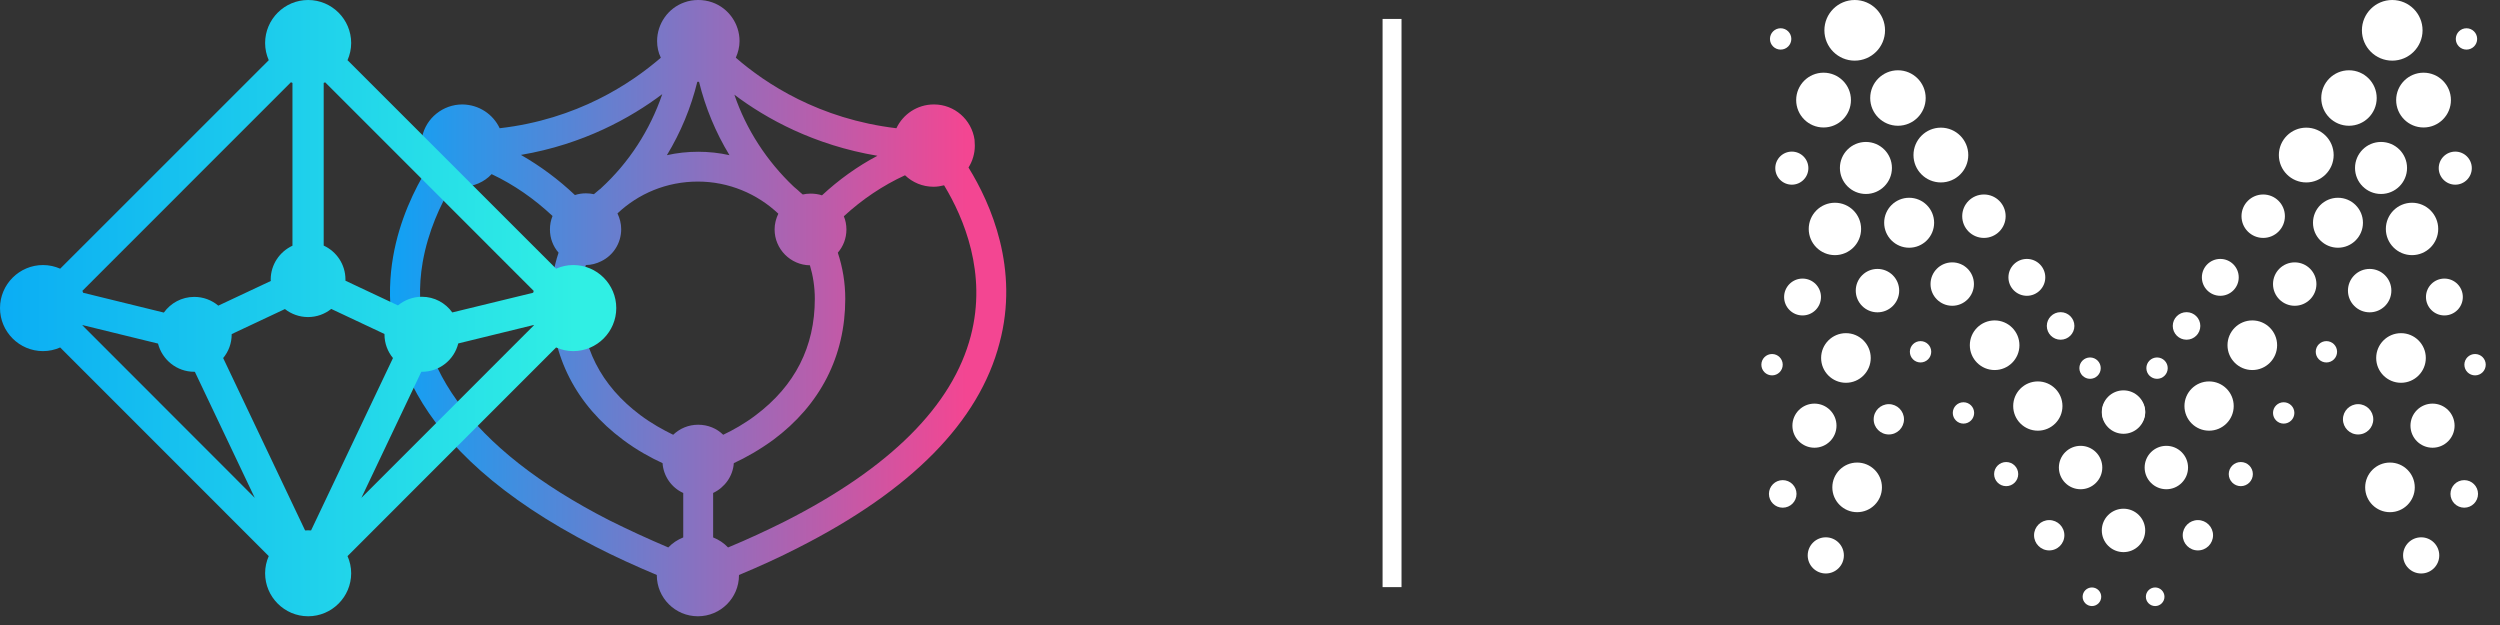<svg width="132" height="33" viewBox="0 0 132 33" fill="none" xmlns="http://www.w3.org/2000/svg">
<rect x="0" y="0" width="132" height="33" fill="#333333" stroke="none"/>
<path d="M93.564 19.82C93.875 19.82 94.128 19.568 94.128 19.256C94.128 18.945 93.875 18.692 93.564 18.692C93.252 18.692 93 18.945 93 19.256C93 19.568 93.252 19.82 93.564 19.82Z" fill="white"/>
<path d="M101.405 19.138C101.716 19.138 101.969 18.886 101.969 18.574C101.969 18.263 101.716 18.011 101.405 18.011C101.093 18.011 100.841 18.263 100.841 18.574C100.841 18.886 101.093 19.138 101.405 19.138Z" fill="white"/>
<path d="M103.671 22.367C103.983 22.367 104.235 22.114 104.235 21.803C104.235 21.491 103.983 21.239 103.671 21.239C103.36 21.239 103.107 21.491 103.107 21.803C103.107 22.114 103.36 22.367 103.671 22.367Z" fill="white"/>
<path d="M110.355 20.002C110.666 20.002 110.919 19.749 110.919 19.438C110.919 19.127 110.666 18.874 110.355 18.874C110.044 18.874 109.791 19.127 109.791 19.438C109.791 19.749 110.044 20.002 110.355 20.002Z" fill="white"/>
<path d="M94.018 2.619C94.329 2.619 94.582 2.367 94.582 2.056C94.582 1.744 94.329 1.492 94.018 1.492C93.707 1.492 93.454 1.744 93.454 2.056C93.454 2.367 93.707 2.619 94.018 2.619Z" fill="white"/>
<path d="M94.609 9.751C95.091 9.751 95.482 9.36 95.482 8.878C95.482 8.396 95.091 8.005 94.609 8.005C94.126 8.005 93.735 8.396 93.735 8.878C93.735 9.36 94.126 9.751 94.609 9.751Z" fill="white"/>
<path d="M108.8 17.937C109.202 17.937 109.528 17.611 109.528 17.209C109.528 16.808 109.202 16.482 108.8 16.482C108.398 16.482 108.072 16.808 108.072 17.209C108.072 17.611 108.398 17.937 108.8 17.937Z" fill="white"/>
<path d="M94.128 26.806C94.53 26.806 94.856 26.48 94.856 26.078C94.856 25.677 94.53 25.351 94.128 25.351C93.726 25.351 93.4 25.677 93.4 26.078C93.4 26.48 93.726 26.806 94.128 26.806Z" fill="white"/>
<path d="M99.73 22.94C100.172 22.94 100.531 22.582 100.531 22.14C100.531 21.698 100.172 21.339 99.73 21.339C99.288 21.339 98.93 21.698 98.93 22.14C98.93 22.582 99.288 22.94 99.73 22.94Z" fill="white"/>
<path d="M108.199 29.062C108.641 29.062 108.999 28.704 108.999 28.262C108.999 27.82 108.641 27.461 108.199 27.461C107.757 27.461 107.398 27.82 107.398 28.262C107.398 28.704 107.757 29.062 108.199 29.062Z" fill="white"/>
<path d="M105.926 25.669C106.277 25.669 106.562 25.383 106.562 25.032C106.562 24.68 106.277 24.395 105.926 24.395C105.574 24.395 105.289 24.68 105.289 25.032C105.289 25.383 105.574 25.669 105.926 25.669Z" fill="white"/>
<path d="M96.402 30.28C96.93 30.28 97.357 29.853 97.357 29.325C97.357 28.798 96.93 28.37 96.402 28.37C95.875 28.37 95.447 28.798 95.447 29.325C95.447 29.853 95.875 30.28 96.402 30.28Z" fill="white"/>
<path d="M100.212 6.64C101.02 6.64 101.676 5.985 101.676 5.176C101.676 4.367 101.02 3.711 100.212 3.711C99.403 3.711 98.747 4.367 98.747 5.176C98.747 5.985 99.403 6.64 100.212 6.64Z" fill="white"/>
<path d="M97.929 3.202C98.813 3.202 99.53 2.485 99.53 1.601C99.53 0.717 98.813 0 97.929 0C97.045 0 96.328 0.717 96.328 1.601C96.328 2.485 97.045 3.202 97.929 3.202Z" fill="white"/>
<path d="M98.52 10.242C99.278 10.242 99.894 9.627 99.894 8.868C99.894 8.11 99.278 7.495 98.52 7.495C97.761 7.495 97.147 8.11 97.147 8.868C97.147 9.627 97.761 10.242 98.52 10.242Z" fill="white"/>
<path d="M102.478 9.633C103.277 9.633 103.925 8.985 103.925 8.187C103.925 7.388 103.277 6.74 102.478 6.74C101.68 6.74 101.032 7.388 101.032 8.187C101.032 8.985 101.68 9.633 102.478 9.633Z" fill="white"/>
<path d="M96.884 13.471C97.647 13.471 98.266 12.852 98.266 12.088C98.266 11.324 97.647 10.705 96.884 10.705C96.12 10.705 95.501 11.324 95.501 12.088C95.501 12.852 96.12 13.471 96.884 13.471Z" fill="white"/>
<path d="M100.803 13.08C101.532 13.08 102.122 12.489 102.122 11.761C102.122 11.033 101.532 10.442 100.803 10.442C100.075 10.442 99.484 11.033 99.484 11.761C99.484 12.489 100.075 13.08 100.803 13.08Z" fill="white"/>
<path d="M104.752 12.562C105.385 12.562 105.898 12.048 105.898 11.415C105.898 10.782 105.385 10.269 104.752 10.269C104.119 10.269 103.605 10.782 103.605 11.415C103.605 12.048 104.119 12.562 104.752 12.562Z" fill="white"/>
<path d="M103.078 16.145C103.711 16.145 104.224 15.632 104.224 14.999C104.224 14.366 103.711 13.853 103.078 13.853C102.445 13.853 101.932 14.366 101.932 14.999C101.932 15.632 102.445 16.145 103.078 16.145Z" fill="white"/>
<path d="M99.13 16.491C99.763 16.491 100.277 15.978 100.277 15.345C100.277 14.712 99.763 14.199 99.13 14.199C98.498 14.199 97.984 14.712 97.984 15.345C97.984 15.978 98.498 16.491 99.13 16.491Z" fill="white"/>
<path d="M97.465 20.211C98.189 20.211 98.775 19.624 98.775 18.901C98.775 18.178 98.189 17.591 97.465 17.591C96.742 17.591 96.155 18.178 96.155 18.901C96.155 19.624 96.742 20.211 97.465 20.211Z" fill="white"/>
<path d="M95.803 23.64C96.446 23.64 96.967 23.119 96.967 22.476C96.967 21.833 96.446 21.311 95.803 21.311C95.16 21.311 94.639 21.833 94.639 22.476C94.639 23.119 95.16 23.64 95.803 23.64Z" fill="white"/>
<path d="M107.598 22.74C108.316 22.74 108.898 22.158 108.898 21.439C108.898 20.721 108.316 20.139 107.598 20.139C106.879 20.139 106.297 20.721 106.297 21.439C106.297 22.158 106.879 22.74 107.598 22.74Z" fill="white"/>
<path d="M105.317 19.538C106.04 19.538 106.626 18.951 106.626 18.228C106.626 17.504 106.04 16.918 105.317 16.918C104.593 16.918 104.007 17.504 104.007 18.228C104.007 18.951 104.593 19.538 105.317 19.538Z" fill="white"/>
<path d="M98.057 27.043C98.78 27.043 99.367 26.456 99.367 25.733C99.367 25.009 98.78 24.423 98.057 24.423C97.334 24.423 96.747 25.009 96.747 25.733C96.747 26.456 97.334 27.043 98.057 27.043Z" fill="white"/>
<path d="M95.174 16.655C95.712 16.655 96.148 16.22 96.148 15.682C96.148 15.145 95.712 14.709 95.174 14.709C94.637 14.709 94.201 15.145 94.201 15.682C94.201 16.22 94.637 16.655 95.174 16.655Z" fill="white"/>
<path d="M107.018 15.618C107.556 15.618 107.991 15.182 107.991 14.645C107.991 14.107 107.556 13.671 107.018 13.671C106.481 13.671 106.045 14.107 106.045 14.645C106.045 15.182 106.481 15.618 107.018 15.618Z" fill="white"/>
<path d="M96.284 6.731C97.083 6.731 97.73 6.083 97.73 5.284C97.73 4.486 97.083 3.838 96.284 3.838C95.485 3.838 94.838 4.486 94.838 5.284C94.838 6.083 95.485 6.731 96.284 6.731Z" fill="white"/>
<path d="M111.966 22.74C112.508 22.74 112.948 22.3 112.948 21.758C112.948 21.215 112.508 20.775 111.966 20.775C111.423 20.775 110.983 21.215 110.983 21.758C110.983 22.3 111.423 22.74 111.966 22.74Z" fill="white"/>
<path d="M130.683 19.82C130.995 19.82 131.247 19.568 131.247 19.256C131.247 18.945 130.995 18.692 130.683 18.692C130.372 18.692 130.119 18.945 130.119 19.256C130.119 19.568 130.372 19.82 130.683 19.82Z" fill="white"/>
<path d="M122.834 19.138C123.146 19.138 123.398 18.886 123.398 18.574C123.398 18.263 123.146 18.011 122.834 18.011C122.523 18.011 122.271 18.263 122.271 18.574C122.271 18.886 122.523 19.138 122.834 19.138Z" fill="white"/>
<path d="M120.579 22.367C120.89 22.367 121.143 22.114 121.143 21.803C121.143 21.491 120.89 21.239 120.579 21.239C120.267 21.239 120.015 21.491 120.015 21.803C120.015 22.114 120.267 22.367 120.579 22.367Z" fill="white"/>
<path d="M113.892 20.002C114.204 20.002 114.456 19.749 114.456 19.438C114.456 19.127 114.204 18.874 113.892 18.874C113.581 18.874 113.328 19.127 113.328 19.438C113.328 19.749 113.581 20.002 113.892 20.002Z" fill="white"/>
<path d="M130.23 2.619C130.541 2.619 130.794 2.367 130.794 2.056C130.794 1.744 130.541 1.492 130.23 1.492C129.919 1.492 129.666 1.744 129.666 2.056C129.666 2.367 129.919 2.619 130.23 2.619Z" fill="white"/>
<path d="M129.638 9.751C130.12 9.751 130.511 9.36 130.511 8.878C130.511 8.396 130.12 8.005 129.638 8.005C129.156 8.005 128.765 8.396 128.765 8.878C128.765 9.36 129.156 9.751 129.638 9.751Z" fill="white"/>
<path d="M115.449 17.937C115.851 17.937 116.177 17.611 116.177 17.209C116.177 16.808 115.851 16.482 115.449 16.482C115.047 16.482 114.722 16.808 114.722 17.209C114.722 17.611 115.047 17.937 115.449 17.937Z" fill="white"/>
<path d="M130.112 26.806C130.514 26.806 130.84 26.48 130.84 26.078C130.84 25.677 130.514 25.351 130.112 25.351C129.711 25.351 129.385 25.677 129.385 26.078C129.385 26.48 129.711 26.806 130.112 26.806Z" fill="white"/>
<path d="M124.508 22.94C124.951 22.94 125.309 22.582 125.309 22.14C125.309 21.698 124.951 21.339 124.508 21.339C124.066 21.339 123.708 21.698 123.708 22.14C123.708 22.582 124.066 22.94 124.508 22.94Z" fill="white"/>
<path d="M116.048 29.062C116.491 29.062 116.849 28.704 116.849 28.262C116.849 27.82 116.491 27.461 116.048 27.461C115.606 27.461 115.248 27.82 115.248 28.262C115.248 28.704 115.606 29.062 116.048 29.062Z" fill="white"/>
<path d="M118.314 25.669C118.666 25.669 118.951 25.383 118.951 25.032C118.951 24.68 118.666 24.395 118.314 24.395C117.963 24.395 117.678 24.68 117.678 25.032C117.678 25.383 117.963 25.669 118.314 25.669Z" fill="white"/>
<path d="M127.838 30.28C128.365 30.28 128.793 29.853 128.793 29.325C128.793 28.798 128.365 28.37 127.838 28.37C127.31 28.37 126.883 28.798 126.883 29.325C126.883 29.853 127.31 30.28 127.838 30.28Z" fill="white"/>
<path d="M124.026 6.64C124.835 6.64 125.49 5.985 125.49 5.176C125.49 4.367 124.835 3.711 124.026 3.711C123.217 3.711 122.562 4.367 122.562 5.176C122.562 5.985 123.217 6.64 124.026 6.64Z" fill="white"/>
<path d="M126.31 3.202C127.194 3.202 127.911 2.485 127.911 1.601C127.911 0.717 127.194 0 126.31 0C125.426 0 124.709 0.717 124.709 1.601C124.709 2.485 125.426 3.202 126.31 3.202Z" fill="white"/>
<path d="M125.718 10.242C126.477 10.242 127.092 9.627 127.092 8.868C127.092 8.11 126.477 7.495 125.718 7.495C124.96 7.495 124.345 8.11 124.345 8.868C124.345 9.627 124.96 10.242 125.718 10.242Z" fill="white"/>
<path d="M121.77 9.633C122.569 9.633 123.217 8.985 123.217 8.187C123.217 7.388 122.569 6.74 121.77 6.74C120.972 6.74 120.324 7.388 120.324 8.187C120.324 8.985 120.972 9.633 121.77 9.633Z" fill="white"/>
<path d="M127.355 13.471C128.119 13.471 128.738 12.852 128.738 12.088C128.738 11.324 128.119 10.705 127.355 10.705C126.592 10.705 125.973 11.324 125.973 12.088C125.973 12.852 126.592 13.471 127.355 13.471Z" fill="white"/>
<path d="M123.445 13.08C124.173 13.08 124.764 12.489 124.764 11.761C124.764 11.033 124.173 10.442 123.445 10.442C122.716 10.442 122.126 11.033 122.126 11.761C122.126 12.489 122.716 13.08 123.445 13.08Z" fill="white"/>
<path d="M119.497 12.562C120.13 12.562 120.643 12.048 120.643 11.415C120.643 10.782 120.13 10.269 119.497 10.269C118.864 10.269 118.351 10.782 118.351 11.415C118.351 12.048 118.864 12.562 119.497 12.562Z" fill="white"/>
<path d="M121.161 16.145C121.794 16.145 122.307 15.632 122.307 14.999C122.307 14.366 121.794 13.853 121.161 13.853C120.528 13.853 120.015 14.366 120.015 14.999C120.015 15.632 120.528 16.145 121.161 16.145Z" fill="white"/>
<path d="M125.118 16.491C125.751 16.491 126.264 15.978 126.264 15.345C126.264 14.712 125.751 14.199 125.118 14.199C124.485 14.199 123.972 14.712 123.972 15.345C123.972 15.978 124.485 16.491 125.118 16.491Z" fill="white"/>
<path d="M126.773 20.211C127.496 20.211 128.083 19.624 128.083 18.901C128.083 18.178 127.496 17.591 126.773 17.591C126.049 17.591 125.463 18.178 125.463 18.901C125.463 19.624 126.049 20.211 126.773 20.211Z" fill="white"/>
<path d="M128.438 23.64C129.081 23.64 129.602 23.119 129.602 22.476C129.602 21.833 129.081 21.311 128.438 21.311C127.795 21.311 127.273 21.833 127.273 22.476C127.273 23.119 127.795 23.64 128.438 23.64Z" fill="white"/>
<path d="M116.64 22.74C117.358 22.74 117.94 22.158 117.94 21.439C117.94 20.721 117.358 20.139 116.64 20.139C115.921 20.139 115.339 20.721 115.339 21.439C115.339 22.158 115.921 22.74 116.64 22.74Z" fill="white"/>
<path d="M118.922 19.538C119.646 19.538 120.232 18.951 120.232 18.228C120.232 17.504 119.646 16.918 118.922 16.918C118.199 16.918 117.612 17.504 117.612 18.228C117.612 18.951 118.199 19.538 118.922 19.538Z" fill="white"/>
<path d="M126.191 27.043C126.914 27.043 127.5 26.456 127.5 25.733C127.5 25.009 126.914 24.423 126.191 24.423C125.467 24.423 124.881 25.009 124.881 25.733C124.881 26.456 125.467 27.043 126.191 27.043Z" fill="white"/>
<path d="M129.064 16.655C129.602 16.655 130.037 16.22 130.037 15.682C130.037 15.145 129.602 14.709 129.064 14.709C128.527 14.709 128.091 15.145 128.091 15.682C128.091 16.22 128.527 16.655 129.064 16.655Z" fill="white"/>
<path d="M117.232 15.618C117.77 15.618 118.205 15.182 118.205 14.645C118.205 14.107 117.77 13.671 117.232 13.671C116.695 13.671 116.259 14.107 116.259 14.645C116.259 15.182 116.695 15.618 117.232 15.618Z" fill="white"/>
<path d="M127.963 6.731C128.762 6.731 129.409 6.083 129.409 5.284C129.409 4.486 128.762 3.838 127.963 3.838C127.164 3.838 126.517 4.486 126.517 5.284C126.517 6.083 127.164 6.731 127.963 6.731Z" fill="white"/>
<path d="M112.282 22.74C112.825 22.74 113.265 22.3 113.265 21.758C113.265 21.215 112.825 20.775 112.282 20.775C111.74 20.775 111.3 21.215 111.3 21.758C111.3 22.3 111.74 22.74 112.282 22.74Z" fill="white"/>
<path d="M112.121 22.904C112.754 22.904 113.267 22.39 113.267 21.757C113.267 21.124 112.754 20.611 112.121 20.611C111.488 20.611 110.975 21.124 110.975 21.757C110.975 22.39 111.488 22.904 112.121 22.904Z" fill="white"/>
<path d="M112.121 29.152C112.754 29.152 113.267 28.639 113.267 28.006C113.267 27.373 112.754 26.86 112.121 26.86C111.488 26.86 110.975 27.373 110.975 28.006C110.975 28.639 111.488 29.152 112.121 29.152Z" fill="white"/>
<path d="M109.855 25.832C110.488 25.832 111.001 25.319 111.001 24.686C111.001 24.053 110.488 23.54 109.855 23.54C109.222 23.54 108.709 24.053 108.709 24.686C108.709 25.319 109.222 25.832 109.855 25.832Z" fill="white"/>
<path d="M114.383 25.832C115.016 25.832 115.529 25.319 115.529 24.686C115.529 24.053 115.016 23.54 114.383 23.54C113.75 23.54 113.237 24.053 113.237 24.686C113.237 25.319 113.75 25.832 114.383 25.832Z" fill="white"/>
<path d="M110.454 32C110.725 32 110.945 31.78 110.945 31.509C110.945 31.238 110.725 31.018 110.454 31.018C110.183 31.018 109.963 31.238 109.963 31.509C109.963 31.78 110.183 32 110.454 32Z" fill="white"/>
<path d="M113.793 32C114.064 32 114.284 31.78 114.284 31.509C114.284 31.238 114.064 31.018 113.793 31.018C113.522 31.018 113.302 31.238 113.302 31.509C113.302 31.78 113.522 32 113.793 32Z" fill="white"/>
<path d="M51.137 8.845C51.349 8.512 51.471 8.104 51.471 7.695C51.471 7.589 51.456 7.468 51.456 7.377C51.304 6.317 50.394 5.515 49.317 5.515H49.302C48.437 5.515 47.679 6.029 47.33 6.771C43.25 6.287 40.413 4.409 38.851 3.047C38.972 2.774 39.048 2.472 39.048 2.169C39.048 1.26 38.472 0.428 37.607 0.125C37.137 -0.042 36.591 -0.042 36.136 0.125C35.271 0.428 34.695 1.26 34.695 2.169C34.695 2.472 34.756 2.774 34.892 3.047C33.315 4.409 30.478 6.302 26.383 6.771C26.034 6.029 25.291 5.53 24.426 5.515C24.426 5.515 24.426 5.515 24.411 5.515C23.395 5.515 22.5 6.226 22.288 7.225C22.257 7.362 22.242 7.513 22.242 7.665C22.242 8.088 22.363 8.497 22.591 8.845C21.878 9.996 21.089 11.631 20.756 13.554C20.043 17.687 21.302 23.682 31.434 28.86C32.435 29.375 33.527 29.875 34.68 30.359V30.374C34.68 31.57 35.651 32.539 36.849 32.539C38.047 32.539 39.018 31.57 39.018 30.374V30.359C40.11 29.905 41.172 29.42 42.142 28.921C48.119 25.893 51.698 22.259 52.775 18.111C53.822 14.205 52.335 10.783 51.137 8.845ZM38.184 22.956C37.85 22.623 37.38 22.426 36.864 22.426C36.348 22.426 35.893 22.623 35.544 22.956C35.013 22.698 34.407 22.365 33.8 21.911C31.722 20.352 30.675 18.293 30.675 15.764C30.675 15.144 30.766 14.553 30.933 13.993C31.221 13.993 31.494 13.917 31.737 13.796V13.993V13.796C32.374 13.493 32.799 12.842 32.799 12.101C32.799 11.798 32.723 11.525 32.602 11.268C33.709 10.223 35.195 9.587 36.849 9.587C38.487 9.587 39.989 10.238 41.096 11.283C40.974 11.54 40.899 11.813 40.899 12.116C40.899 13.145 41.733 13.993 42.764 14.008C42.931 14.568 43.022 15.159 43.022 15.779C43.022 18.308 41.975 20.367 39.898 21.926C39.321 22.365 38.699 22.713 38.184 22.956ZM36.864 4.319C36.879 4.319 36.894 4.319 36.909 4.319C37.243 5.681 37.789 6.998 38.517 8.194C37.986 8.073 37.425 8.013 36.864 8.013C36.303 8.013 35.742 8.073 35.211 8.194C35.939 6.998 36.485 5.681 36.818 4.319C36.834 4.319 36.849 4.319 36.864 4.319ZM31.737 9.935C31.722 9.951 31.707 9.966 31.707 9.966C31.692 9.981 31.661 9.996 31.646 10.011C31.54 10.102 31.449 10.178 31.358 10.253C31.221 10.223 31.085 10.208 30.933 10.208C30.736 10.208 30.539 10.238 30.357 10.299C29.492 9.481 28.537 8.77 27.505 8.179C30.797 7.619 33.3 6.226 34.968 4.97C34.316 6.877 33.208 8.588 31.737 9.935ZM43.401 10.314C43.219 10.253 43.007 10.223 42.81 10.223C42.658 10.223 42.522 10.238 42.385 10.269C42.294 10.193 42.203 10.117 42.127 10.041L41.915 9.86C40.489 8.512 39.397 6.832 38.775 5C40.459 6.272 42.992 7.665 46.329 8.225C45.267 8.785 44.281 9.496 43.401 10.314ZM32.162 27.467C24.82 23.713 21.423 19.004 22.318 13.842C22.606 12.207 23.258 10.799 23.865 9.799C24.032 9.845 24.214 9.86 24.381 9.86H24.396C25.003 9.86 25.564 9.618 25.958 9.194C27.141 9.754 28.203 10.496 29.174 11.404C29.083 11.631 29.037 11.858 29.037 12.116C29.037 12.585 29.204 13.009 29.492 13.342C29.234 14.114 29.098 14.932 29.098 15.779C29.098 18.807 30.418 21.381 32.905 23.228C33.633 23.773 34.361 24.167 34.983 24.454C35.029 25.151 35.468 25.757 36.075 26.029V28.376C35.772 28.497 35.499 28.678 35.286 28.906C34.179 28.436 33.133 27.952 32.162 27.467ZM51.258 17.733C50.303 21.411 46.996 24.712 41.445 27.528C40.504 27.997 39.503 28.467 38.441 28.906C38.229 28.678 37.956 28.497 37.653 28.376V26.029C38.259 25.741 38.699 25.151 38.745 24.454C39.367 24.167 40.095 23.758 40.823 23.228C43.31 21.381 44.63 18.807 44.63 15.779C44.63 14.932 44.493 14.114 44.236 13.342C44.524 13.009 44.691 12.585 44.691 12.116C44.691 11.873 44.645 11.631 44.554 11.419C45.525 10.526 46.602 9.799 47.785 9.254C48.179 9.633 48.71 9.86 49.286 9.86H49.302C49.484 9.86 49.666 9.83 49.848 9.784C50.894 11.51 52.123 14.432 51.258 17.733Z" fill="url(#paint0_linear)"/>
<path d="M30.267 13.994C29.946 13.994 29.638 14.065 29.362 14.187L18.349 3.178C18.471 2.901 18.542 2.593 18.542 2.272C18.542 1.021 17.521 0 16.27 0C15.018 0 13.998 1.021 13.998 2.272C13.998 2.593 14.068 2.901 14.19 3.178L3.177 14.187C2.901 14.065 2.593 13.994 2.272 13.994C1.02 13.994 0 15.015 0 16.266C0 17.518 1.02 18.539 2.272 18.539C2.593 18.539 2.901 18.468 3.177 18.346L14.19 29.362C14.068 29.638 13.998 29.946 13.998 30.267C13.998 31.518 15.018 32.539 16.27 32.539C17.521 32.539 18.542 31.518 18.542 30.267C18.542 29.946 18.471 29.638 18.349 29.362L29.362 18.346C29.638 18.468 29.946 18.539 30.267 18.539C31.519 18.539 32.539 17.518 32.539 16.266C32.539 15.015 31.525 13.994 30.267 13.994ZM28.149 15.458L23.881 16.497C23.522 15.997 22.938 15.669 22.277 15.669C21.796 15.669 21.359 15.843 21.012 16.125L18.24 14.822C18.24 14.803 18.24 14.784 18.24 14.758C18.24 13.962 17.771 13.281 17.091 12.967V4.378C17.117 4.365 17.142 4.359 17.168 4.346L28.181 15.361C28.175 15.393 28.162 15.425 28.149 15.458ZM16.27 28.001C16.218 28.001 16.167 28.007 16.109 28.007L11.783 18.905C12.066 18.564 12.233 18.128 12.233 17.653C12.233 17.646 12.233 17.646 12.233 17.64L15.044 16.318C15.377 16.581 15.807 16.741 16.263 16.741C16.725 16.741 17.155 16.581 17.489 16.311L20.3 17.634C20.3 17.64 20.3 17.646 20.3 17.653C20.3 18.128 20.467 18.564 20.749 18.905L16.424 28.007C16.372 28.001 16.321 28.001 16.27 28.001ZM15.442 4.378V12.973C14.768 13.288 14.293 13.968 14.293 14.764C14.293 14.79 14.293 14.809 14.299 14.835L11.527 16.138C11.18 15.849 10.744 15.676 10.256 15.676C9.595 15.676 9.011 16.003 8.651 16.504L4.39 15.458C4.377 15.425 4.364 15.393 4.351 15.355L15.365 4.339C15.39 4.359 15.416 4.372 15.442 4.378ZM4.358 17.165L8.343 18.141C8.562 18.995 9.332 19.63 10.256 19.63C10.269 19.63 10.275 19.63 10.288 19.63L13.452 26.287L4.351 17.178C4.351 17.172 4.358 17.165 4.358 17.165ZM22.245 19.63C22.258 19.63 22.27 19.63 22.283 19.63C23.207 19.63 23.984 18.995 24.196 18.134L28.181 17.159C28.181 17.165 28.188 17.172 28.188 17.178L19.081 26.287L22.245 19.63Z" fill="url(#paint1_linear)"/>
<line x1="73.5" y1="1" x2="73.5" y2="31" stroke="white"/>
<defs>
<linearGradient id="paint0_linear" x1="20.589" y1="16.266" x2="53.141" y2="16.266" gradientUnits="userSpaceOnUse">
<stop stop-color="#0FA2F5"/>
<stop offset="0.934" stop-color="#F34692"/>
</linearGradient>
<linearGradient id="paint1_linear" x1="-0.003" y1="16.269" x2="32.542" y2="16.269" gradientUnits="userSpaceOnUse">
<stop stop-color="#0BADF4"/>
<stop offset="0.934" stop-color="#30EFE4"/>
</linearGradient>
</defs>
</svg>
